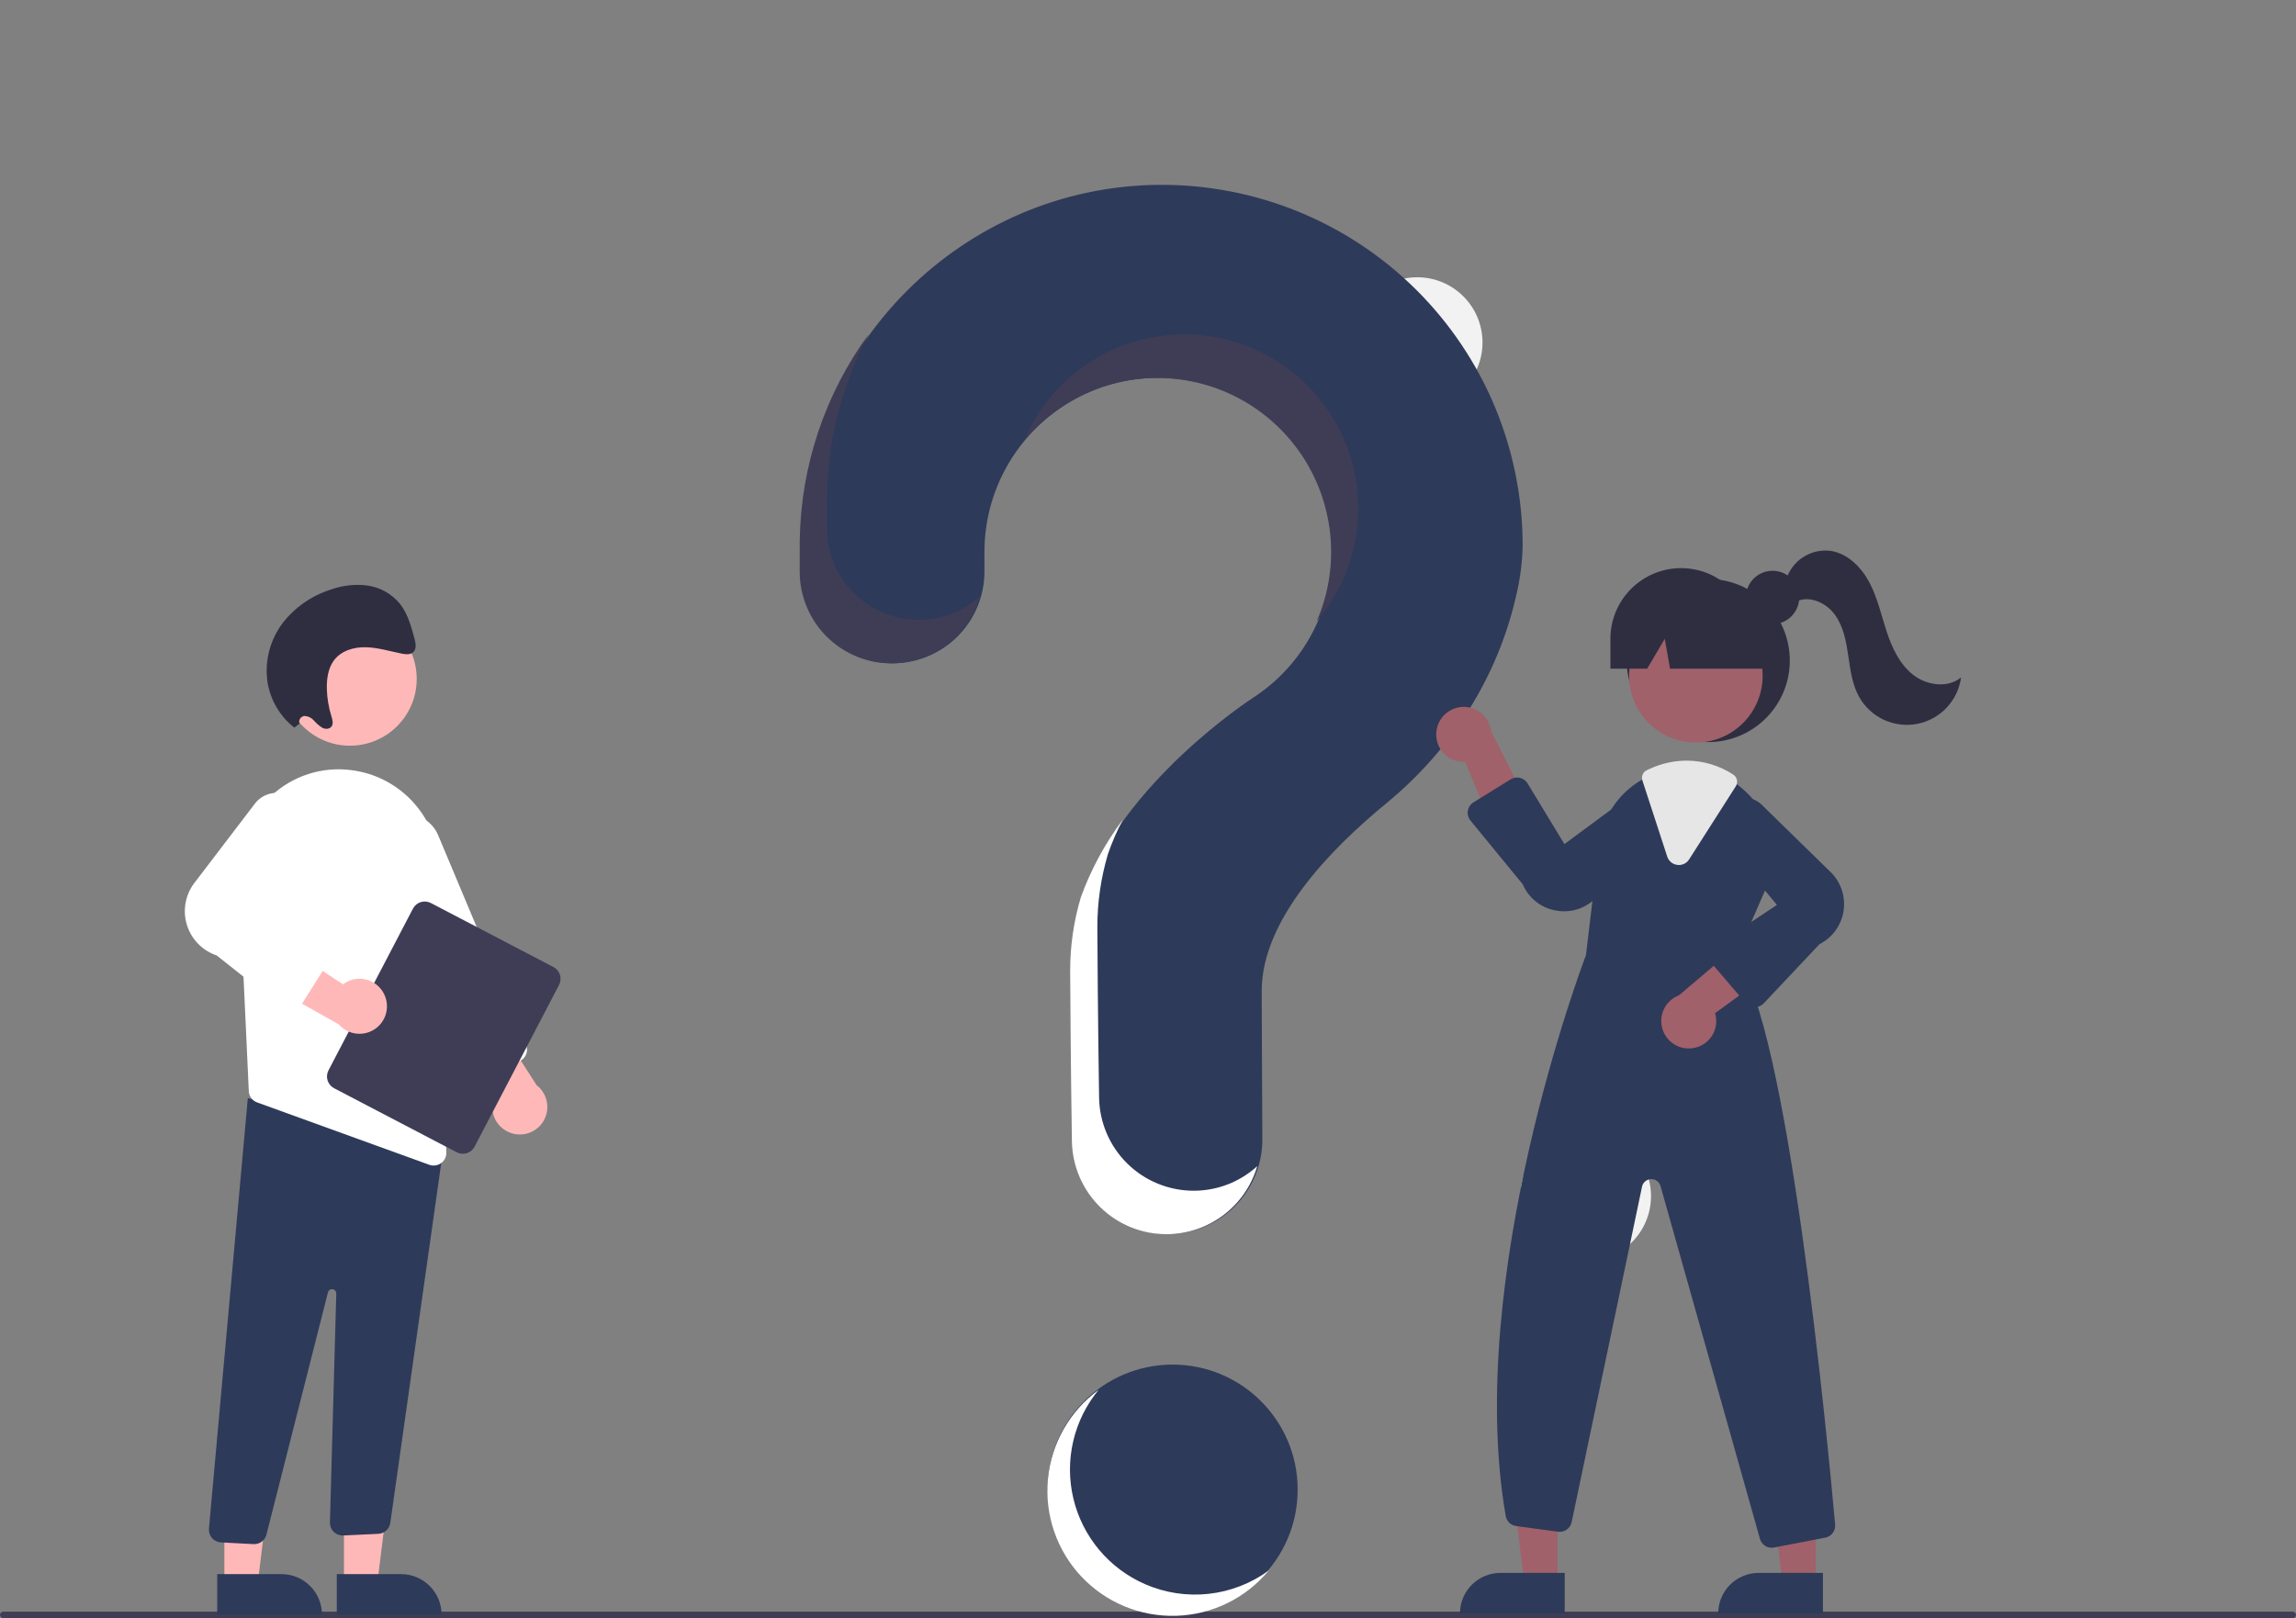 <svg width="227" height="160" viewBox="0 0 227 160" fill="none" xmlns="http://www.w3.org/2000/svg">
<rect x="0" y="0" width="227" height="160" fill="#808080" stroke="none"/>
<g clip-path="url(#clip0_5299_1020)">
<path d="M115.933 159.661C122.761 159.661 128.296 154.126 128.296 147.297C128.296 140.468 122.761 134.933 115.933 134.933C109.106 134.933 103.571 140.468 103.571 147.297C103.571 154.126 109.106 159.661 115.933 159.661Z" fill="#2E3A59"/>
<path d="M140.121 40.319C143.683 40.319 146.571 37.431 146.571 33.868C146.571 30.305 143.683 27.417 140.121 27.417C136.559 27.417 133.671 30.305 133.671 33.868C133.671 37.431 136.559 40.319 140.121 40.319Z" fill="#F2F2F2"/>
<path d="M156.782 124.718C160.344 124.718 163.232 121.83 163.232 118.267C163.232 114.705 160.344 111.816 156.782 111.816C153.22 111.816 150.332 114.705 150.332 118.267C150.332 121.83 153.22 124.718 156.782 124.718Z" fill="#F2F2F2"/>
<path d="M114.609 18.278C95.289 18.415 79.469 34.118 79.195 53.44C79.192 53.619 79.191 54.873 79.191 56.514C79.192 58.919 80.147 61.226 81.848 62.927C83.548 64.628 85.855 65.584 88.26 65.584H88.26C89.452 65.584 90.633 65.349 91.734 64.892C92.835 64.435 93.836 63.766 94.678 62.922C95.521 62.079 96.189 61.077 96.644 59.975C97.1 58.873 97.334 57.692 97.333 56.5C97.332 55.384 97.331 54.611 97.331 54.564C97.331 51.578 98.107 48.643 99.585 46.048C101.062 43.453 103.19 41.287 105.758 39.764C108.326 38.241 111.246 37.412 114.232 37.36C117.217 37.308 120.164 38.035 122.784 39.467C125.403 40.9 127.605 42.99 129.172 45.532C130.739 48.074 131.617 50.98 131.72 53.965C131.824 56.949 131.148 59.909 129.761 62.554C128.374 65.198 126.322 67.435 123.808 69.046L123.811 69.05C123.811 69.05 110.904 77.361 106.969 88.762L106.972 88.763C106.28 91.098 105.93 93.522 105.931 95.957C105.931 96.959 105.99 105.72 106.104 112.831C106.144 115.285 107.146 117.625 108.895 119.346C110.645 121.066 113 122.031 115.453 122.03H115.453C116.686 122.03 117.907 121.786 119.045 121.312C120.183 120.839 121.217 120.145 122.086 119.27C122.955 118.396 123.642 117.358 124.109 116.216C124.575 115.075 124.812 113.853 124.804 112.62C124.765 106.107 124.743 98.524 124.743 97.973C124.743 90.973 131.495 83.998 137.042 79.449C143.429 74.211 148.025 67.073 149.871 59.021C150.279 57.364 150.504 55.666 150.542 53.959C150.542 49.252 149.611 44.591 147.802 40.245C145.993 35.899 143.342 31.954 140.002 28.637C136.662 25.321 132.699 22.698 128.341 20.92C123.982 19.142 119.316 18.244 114.609 18.278Z" fill="#2E3A59"/>
<path d="M226.68 160H0.32C0.235 160 0.154 159.966 0.094 159.906C0.035 159.846 0.001 159.765 0.001 159.68C0.001 159.596 0.035 159.514 0.094 159.454C0.154 159.394 0.235 159.361 0.32 159.36H226.68C226.765 159.36 226.846 159.394 226.906 159.454C226.966 159.514 227 159.596 227 159.68C227 159.765 226.966 159.847 226.906 159.907C226.846 159.967 226.765 160 226.68 160Z" fill="#3F3D56"/>
<path d="M168.891 73.378C173.344 73.378 176.954 69.768 176.954 65.315C176.954 60.861 173.344 57.251 168.891 57.251C164.439 57.251 160.829 60.861 160.829 65.315C160.829 69.768 164.439 73.378 168.891 73.378Z" fill="#2F2E41"/>
<path d="M153.993 156.47H150.698L149.131 143.76H153.994L153.993 156.47Z" fill="#A0616A"/>
<path d="M148.345 155.529H154.7V159.531H144.345C144.345 159.005 144.448 158.485 144.649 157.999C144.85 157.514 145.145 157.073 145.517 156.701C145.888 156.33 146.329 156.035 146.814 155.834C147.3 155.633 147.82 155.529 148.345 155.529Z" fill="#2E3A59"/>
<path d="M179.523 156.47H176.229L174.661 143.76H179.524L179.523 156.47Z" fill="#A0616A"/>
<path d="M173.876 155.529H180.23V159.531H169.875C169.875 159.005 169.978 158.485 170.18 157.999C170.381 157.514 170.675 157.073 171.047 156.701C171.418 156.33 171.859 156.035 172.345 155.834C172.83 155.633 173.35 155.529 173.876 155.529Z" fill="#2E3A59"/>
<path d="M167.666 73.426C171.311 73.426 174.267 70.47 174.267 66.824C174.267 63.178 171.311 60.223 167.666 60.223C164.021 60.223 161.065 63.178 161.065 66.824C161.065 70.47 164.021 73.426 167.666 73.426Z" fill="#A0616A"/>
<path d="M171.6 94.723L174.553 87.936C175.27 86.344 175.476 84.569 175.141 82.855C174.807 81.141 173.949 79.573 172.685 78.367C172.426 78.111 172.15 77.871 171.86 77.65C170.403 76.51 168.607 75.888 166.757 75.884C165.513 75.889 164.285 76.162 163.156 76.685C163.059 76.728 162.965 76.773 162.868 76.819C162.683 76.908 162.5 77.005 162.323 77.104C161.166 77.769 160.181 78.696 159.448 79.811C158.715 80.925 158.255 82.197 158.103 83.523L156.8 94.446C156.472 95.304 144.776 126.268 148.867 149.908C148.91 150.161 149.033 150.393 149.218 150.57C149.403 150.748 149.639 150.861 149.893 150.895L154.04 151.459C154.343 151.501 154.65 151.426 154.9 151.25C155.15 151.074 155.324 150.81 155.386 150.51L162.344 117.339C162.388 117.133 162.499 116.947 162.66 116.812C162.821 116.677 163.023 116.599 163.234 116.592C163.444 116.585 163.651 116.648 163.821 116.773C163.991 116.897 164.114 117.075 164.172 117.277L174.002 152.161C174.072 152.414 174.223 152.638 174.433 152.797C174.642 152.956 174.898 153.043 175.161 153.042C175.239 153.042 175.317 153.035 175.394 153.021L180.46 152.045C180.755 151.99 181.018 151.827 181.198 151.588C181.379 151.349 181.463 151.051 181.436 150.752C180.691 142.449 176.735 100.86 171.6 94.723Z" fill="#2E3A59"/>
<path d="M142.014 72.318C141.969 72.711 142.009 73.109 142.134 73.484C142.258 73.859 142.464 74.202 142.735 74.489C143.006 74.776 143.338 75 143.705 75.145C144.072 75.291 144.467 75.354 144.861 75.33L148.551 84.198L151.342 80.06L147.41 72.273C147.326 71.613 147.003 71.007 146.502 70.569C146.001 70.132 145.357 69.893 144.692 69.898C144.027 69.904 143.387 70.153 142.894 70.6C142.4 71.046 142.087 71.657 142.014 72.318L142.014 72.318Z" fill="#A0616A"/>
<path d="M167.3 103.653C167.692 103.606 168.07 103.473 168.405 103.265C168.741 103.056 169.027 102.777 169.243 102.446C169.459 102.115 169.599 101.741 169.655 101.35C169.711 100.958 169.68 100.56 169.565 100.182L177.327 94.527L172.654 92.776L165.999 98.415C165.377 98.65 164.862 99.106 164.554 99.695C164.245 100.284 164.163 100.966 164.323 101.612C164.484 102.257 164.875 102.822 165.424 103.198C165.973 103.574 166.64 103.736 167.3 103.653Z" fill="#A0616A"/>
<path d="M154.646 90.11C154.348 90.109 154.052 90.08 153.76 90.022C153.054 89.888 152.391 89.582 151.831 89.131C151.271 88.68 150.831 88.099 150.549 87.438L145.38 81.134C145.27 81 145.191 80.845 145.146 80.679C145.102 80.512 145.094 80.338 145.122 80.168C145.15 79.998 145.214 79.836 145.31 79.693C145.406 79.55 145.532 79.429 145.678 79.338L149.356 77.061C149.492 76.977 149.643 76.921 149.8 76.895C149.958 76.87 150.119 76.876 150.274 76.913C150.43 76.951 150.576 77.018 150.705 77.112C150.834 77.206 150.943 77.325 151.026 77.462L154.669 83.465L161.646 78.308C162.202 78.016 162.844 77.935 163.454 78.077C164.065 78.22 164.604 78.578 164.973 79.086C165.342 79.593 165.516 80.216 165.463 80.841C165.41 81.467 165.134 82.052 164.686 82.49L157.722 88.844C156.904 89.655 155.798 90.11 154.646 90.11Z" fill="#2E3A59"/>
<path d="M173.497 99.59C173.488 99.59 173.479 99.59 173.469 99.59C173.299 99.586 173.133 99.546 172.979 99.473C172.826 99.401 172.69 99.296 172.579 99.168L169.31 95.353C169.198 95.223 169.116 95.071 169.068 94.906C169.019 94.742 169.007 94.57 169.03 94.4C169.053 94.231 169.112 94.068 169.203 93.923C169.294 93.778 169.415 93.654 169.557 93.559L175.679 89.477L170.133 82.808C169.81 82.27 169.692 81.633 169.8 81.015C169.907 80.397 170.233 79.839 170.719 79.441C171.204 79.044 171.816 78.835 172.443 78.852C173.07 78.868 173.67 79.11 174.134 79.533L180.875 86.122C181.405 86.606 181.81 87.213 182.055 87.889C182.3 88.564 182.377 89.289 182.28 90.001C182.183 90.714 181.914 91.391 181.497 91.977C181.081 92.563 180.528 93.038 179.887 93.363L174.378 99.21C174.264 99.33 174.128 99.426 173.977 99.491C173.825 99.556 173.662 99.59 173.497 99.59Z" fill="#2E3A59"/>
<path d="M165.988 85.533C165.936 85.533 165.883 85.53 165.831 85.523C165.603 85.495 165.389 85.403 165.212 85.257C165.035 85.111 164.904 84.917 164.834 84.698L162.377 77.164C162.316 76.974 162.325 76.767 162.404 76.583C162.482 76.399 162.625 76.25 162.805 76.163L162.885 76.125C162.957 76.091 163.029 76.057 163.102 76.025C164.248 75.493 165.495 75.216 166.758 75.212C168.397 75.215 170 75.697 171.37 76.598C171.553 76.72 171.682 76.91 171.727 77.126C171.772 77.341 171.731 77.567 171.612 77.752L167.003 84.974C166.895 85.145 166.745 85.287 166.568 85.385C166.39 85.482 166.191 85.533 165.988 85.533Z" fill="#E6E6E6"/>
<path d="M175.248 61.715C176.705 61.715 177.886 60.533 177.886 59.076C177.886 57.619 176.705 56.438 175.248 56.438C173.791 56.438 172.609 57.619 172.609 59.076C172.609 60.533 173.791 61.715 175.248 61.715Z" fill="#2F2E41"/>
<path d="M166.204 56.177C164.351 56.177 162.574 56.913 161.263 58.224C159.953 59.534 159.217 61.312 159.217 63.165V66.122H162.853L164.592 63.165L165.113 66.122H176.148L173.191 63.165C173.191 61.312 172.455 59.534 171.145 58.224C169.834 56.913 168.057 56.177 166.204 56.177Z" fill="#2F2E41"/>
<path d="M176.604 57.269C176.895 56.357 177.499 55.577 178.309 55.065C179.119 54.554 180.084 54.345 181.033 54.475C182.714 54.756 184.043 56.108 184.835 57.617C185.627 59.127 185.993 60.817 186.525 62.436C187.058 64.056 187.813 65.684 189.157 66.733C190.501 67.781 192.564 68.065 193.884 66.987C193.733 68.111 193.233 69.159 192.454 69.983C191.675 70.807 190.657 71.365 189.543 71.579C188.43 71.792 187.277 71.65 186.249 71.172C185.22 70.695 184.368 69.906 183.813 68.917C183.116 67.677 182.936 66.225 182.73 64.818C182.523 63.411 182.255 61.955 181.423 60.802C180.591 59.649 179.034 58.895 177.713 59.421L176.604 57.269Z" fill="#2F2E41"/>
<path d="M90.82 61.295C88.415 61.294 86.109 60.339 84.408 58.638C82.707 56.937 81.752 54.63 81.752 52.224C81.752 50.584 81.753 49.329 81.755 49.151C81.832 43.531 83.247 38.011 85.883 33.048C81.552 38.978 79.17 46.108 79.068 53.451C79.066 53.63 79.064 54.884 79.064 56.525C79.065 58.93 80.02 61.237 81.721 62.938C83.421 64.639 85.728 65.595 88.133 65.595C90.109 65.594 92.031 64.949 93.607 63.756C95.183 62.563 96.326 60.888 96.864 58.986C95.203 60.475 93.051 61.297 90.82 61.295Z" fill="#3F3D56"/>
<path d="M115.224 37.391C118.005 37.523 120.712 38.329 123.112 39.739C125.513 41.148 127.535 43.12 129.006 45.483C130.477 47.847 131.353 50.532 131.558 53.309C131.763 56.085 131.291 58.87 130.182 61.424C131.785 59.541 132.964 57.334 133.637 54.955C134.31 52.575 134.462 50.078 134.083 47.634C133.704 45.191 132.802 42.857 131.44 40.794C130.077 38.73 128.286 36.984 126.188 35.675C124.089 34.367 121.734 33.526 119.281 33.211C116.829 32.895 114.337 33.112 111.976 33.847C109.615 34.582 107.441 35.818 105.6 37.47C103.76 39.121 102.298 41.151 101.312 43.419C103.015 41.416 105.155 39.831 107.567 38.785C109.979 37.74 112.599 37.263 115.224 37.391Z" fill="#3F3D56"/>
<path d="M118.014 117.74C115.561 117.74 113.205 116.776 111.456 115.055C109.707 113.334 108.705 110.995 108.665 108.541C108.551 101.43 108.492 92.669 108.492 91.667C108.491 89.231 108.841 86.808 109.533 84.472L109.53 84.472C109.938 83.299 110.432 82.158 111.006 81.058C109.243 83.408 107.84 86.008 106.842 88.772L106.846 88.773C106.154 91.109 105.803 93.532 105.805 95.968C105.805 96.969 105.864 105.731 105.977 112.842C106.017 115.295 107.02 117.635 108.769 119.356C110.518 121.077 112.873 122.041 115.327 122.04C117.35 122.04 119.318 121.384 120.937 120.17C122.555 118.956 123.736 117.25 124.303 115.308C122.584 116.875 120.341 117.743 118.014 117.74Z" fill="white"/>
<path d="M34.007 156.593L37.301 156.592L38.869 143.882L34.006 143.882L34.007 156.593Z" fill="#FFB8B8"/>
<path d="M43.655 159.652L33.3 159.653L33.3 155.651L39.654 155.651C40.715 155.651 41.733 156.073 42.483 156.823C43.234 157.573 43.655 158.591 43.655 159.652L43.655 159.652Z" fill="#2E3A59"/>
<path d="M22.182 156.593L25.477 156.592L27.044 143.882L22.182 143.882L22.182 156.593Z" fill="#FFB8B8"/>
<path d="M31.831 159.652L21.476 159.653L21.476 155.651L27.83 155.651C28.891 155.651 29.909 156.073 30.659 156.823C31.41 157.573 31.831 158.591 31.831 159.652L31.831 159.652Z" fill="#2E3A59"/>
<path d="M25.061 152.683L21.843 152.514C21.677 152.505 21.515 152.464 21.365 152.392C21.215 152.32 21.081 152.219 20.971 152.094C20.86 151.97 20.776 151.825 20.722 151.668C20.668 151.511 20.645 151.345 20.656 151.179L24.502 108.585L42.215 113.366L43.922 112.9L38.585 150.607C38.54 150.891 38.399 151.15 38.186 151.343C37.973 151.536 37.701 151.65 37.414 151.667L33.945 151.829C33.771 151.839 33.598 151.812 33.435 151.751C33.272 151.69 33.124 151.596 32.999 151.475C32.875 151.354 32.777 151.208 32.711 151.047C32.646 150.886 32.615 150.714 32.62 150.54L33.248 127.909C33.251 127.804 33.215 127.702 33.146 127.623C33.078 127.544 32.982 127.493 32.878 127.481C32.774 127.469 32.669 127.496 32.584 127.557C32.5 127.619 32.441 127.709 32.419 127.812L26.358 151.684C26.3 151.967 26.147 152.222 25.923 152.404C25.699 152.587 25.419 152.686 25.13 152.685C25.107 152.685 25.084 152.685 25.061 152.683Z" fill="#2E3A59"/>
<path d="M34.599 73.735C38.244 73.735 41.199 70.779 41.199 67.133C41.199 63.487 38.244 60.531 34.599 60.531C30.953 60.531 27.998 63.487 27.998 67.133C27.998 70.779 30.953 73.735 34.599 73.735Z" fill="#FFB8B8"/>
<path d="M23.609 86.528L24.335 102.19L24.597 107.887C24.608 108.136 24.692 108.375 24.839 108.575C24.986 108.775 25.19 108.926 25.424 109.01L42.445 115.177C42.582 115.228 42.728 115.253 42.874 115.252C43.042 115.253 43.208 115.22 43.363 115.155C43.517 115.09 43.657 114.995 43.774 114.875C43.891 114.755 43.983 114.612 44.044 114.456C44.104 114.3 44.133 114.133 44.128 113.965L43.43 85.805C43.384 83.494 42.534 81.272 41.026 79.522C39.517 77.771 37.446 76.602 35.168 76.215C35.003 76.19 34.836 76.165 34.668 76.143C33.256 75.967 31.822 76.103 30.468 76.542C29.114 76.98 27.872 77.71 26.83 78.68C25.752 79.673 24.904 80.89 24.347 82.246C23.791 83.602 23.539 85.064 23.609 86.528L23.609 86.528Z" fill="white"/>
<path d="M50.575 112.052C50.173 111.927 49.805 111.71 49.501 111.418C49.197 111.125 48.966 110.766 48.826 110.368C48.686 109.971 48.641 109.546 48.694 109.128C48.747 108.709 48.897 108.309 49.132 107.96L43.36 100.283L48.341 99.975L53.059 107.312C53.564 107.702 53.915 108.258 54.052 108.882C54.188 109.506 54.1 110.158 53.804 110.723C53.507 111.289 53.022 111.732 52.431 111.975C51.841 112.218 51.184 112.245 50.575 112.052H50.575Z" fill="#FFB8B8"/>
<path d="M46.517 106.569C46.364 106.507 46.225 106.416 46.108 106.299C45.99 106.183 45.897 106.045 45.834 105.893L37.138 85.17C36.967 84.765 36.878 84.329 36.876 83.889C36.874 83.449 36.958 83.013 37.124 82.605C37.291 82.198 37.536 81.827 37.846 81.514C38.155 81.201 38.523 80.953 38.929 80.782C39.335 80.612 39.77 80.523 40.21 80.522C40.65 80.519 41.087 80.604 41.494 80.771C41.901 80.938 42.272 81.183 42.584 81.493C42.897 81.803 43.145 82.171 43.315 82.577L52.011 103.3C52.139 103.607 52.141 103.953 52.015 104.261C51.889 104.569 51.646 104.815 51.339 104.944L47.478 106.565C47.326 106.629 47.163 106.663 46.998 106.664C46.833 106.664 46.669 106.632 46.517 106.57L46.517 106.569Z" fill="white"/>
<path d="M32.476 105.839L40.829 89.844C40.99 89.536 41.266 89.305 41.597 89.201C41.929 89.097 42.288 89.129 42.596 89.289L54.719 95.622C55.027 95.783 55.258 96.059 55.362 96.391C55.466 96.722 55.434 97.081 55.274 97.389L46.921 113.384C46.76 113.692 46.484 113.923 46.152 114.027C45.821 114.131 45.462 114.099 45.154 113.939L33.031 107.606C32.723 107.445 32.492 107.169 32.388 106.837C32.284 106.506 32.316 106.147 32.476 105.839Z" fill="#3F3D56"/>
<path d="M38.078 98.531C37.929 98.136 37.691 97.782 37.381 97.496C37.071 97.21 36.699 97.001 36.294 96.884C35.889 96.768 35.462 96.748 35.048 96.825C34.634 96.903 34.243 97.077 33.908 97.332L25.905 92.022L25.892 97.014L33.493 101.291C33.913 101.772 34.488 102.09 35.119 102.189C35.75 102.288 36.395 102.162 36.942 101.833C37.489 101.504 37.903 100.992 38.11 100.389C38.318 99.785 38.307 99.127 38.078 98.531Z" fill="#FFB8B8"/>
<path d="M27.959 99.654L21.419 94.472C20.711 94.235 20.072 93.829 19.556 93.29C19.039 92.751 18.662 92.094 18.455 91.377C18.248 90.66 18.218 89.903 18.369 89.172C18.519 88.44 18.844 87.756 19.316 87.178L25.255 79.394C25.667 78.89 26.248 78.551 26.89 78.439C27.532 78.328 28.192 78.451 28.751 78.787C29.31 79.122 29.729 79.647 29.932 80.267C30.136 80.886 30.109 81.557 29.858 82.159L25.159 89.846L32.065 93.122C32.225 93.198 32.368 93.308 32.483 93.443C32.598 93.578 32.683 93.737 32.733 93.907C32.782 94.078 32.795 94.257 32.77 94.433C32.745 94.609 32.683 94.778 32.588 94.928L29.801 99.34C29.706 99.489 29.582 99.616 29.436 99.714C29.289 99.812 29.123 99.878 28.95 99.907C28.943 99.909 28.936 99.91 28.929 99.911C28.758 99.936 28.584 99.927 28.417 99.883C28.25 99.839 28.095 99.761 27.959 99.654Z" fill="white"/>
<path d="M29.611 71.554C29.583 71.471 29.574 71.382 29.585 71.296C29.596 71.209 29.627 71.126 29.675 71.052C29.723 70.979 29.787 70.918 29.863 70.874C29.938 70.829 30.023 70.803 30.11 70.796C30.289 70.806 30.464 70.852 30.625 70.931C30.785 71.01 30.928 71.121 31.044 71.257C31.283 71.532 31.561 71.771 31.87 71.966C32.189 72.127 32.622 72.104 32.804 71.797C32.975 71.509 32.858 71.123 32.754 70.788C32.491 69.936 32.344 69.053 32.316 68.162C32.287 67.167 32.427 66.129 32.977 65.353C33.688 64.352 34.959 63.972 36.161 64C37.363 64.027 38.546 64.399 39.737 64.633C40.148 64.714 40.631 64.756 40.906 64.437C41.199 64.098 41.092 63.55 40.967 63.092C40.644 61.905 40.302 60.677 39.552 59.718C38.741 58.722 37.583 58.069 36.311 57.893C35.089 57.742 33.849 57.882 32.693 58.304C30.809 58.898 29.151 60.053 27.941 61.615C26.694 63.276 26.154 65.363 26.442 67.421C26.722 69.213 27.672 70.832 29.099 71.951L29.611 71.554Z" fill="#2F2E41"/>
<path d="M113.209 156.645C111.453 155.88 109.899 154.717 108.669 153.249C107.439 151.78 106.567 150.046 106.123 148.182C105.678 146.319 105.672 144.377 106.106 142.511C106.539 140.645 107.401 138.906 108.622 137.43C107.206 138.464 106.026 139.787 105.161 141.312C104.296 142.836 103.764 144.528 103.603 146.273C103.441 148.019 103.652 149.78 104.222 151.437C104.793 153.095 105.709 154.613 106.911 155.89C108.112 157.166 109.571 158.173 111.192 158.842C112.812 159.511 114.556 159.828 116.308 159.772C118.06 159.716 119.78 159.288 121.354 158.516C122.928 157.744 124.32 156.646 125.437 155.295C123.694 156.568 121.648 157.363 119.503 157.6C117.358 157.837 115.188 157.508 113.209 156.645Z" fill="white"/>
</g>
<defs>
<clipPath id="clip0_5299_1020">
<rect width="227" height="160" fill="white"/>
</clipPath>
</defs>
</svg>
